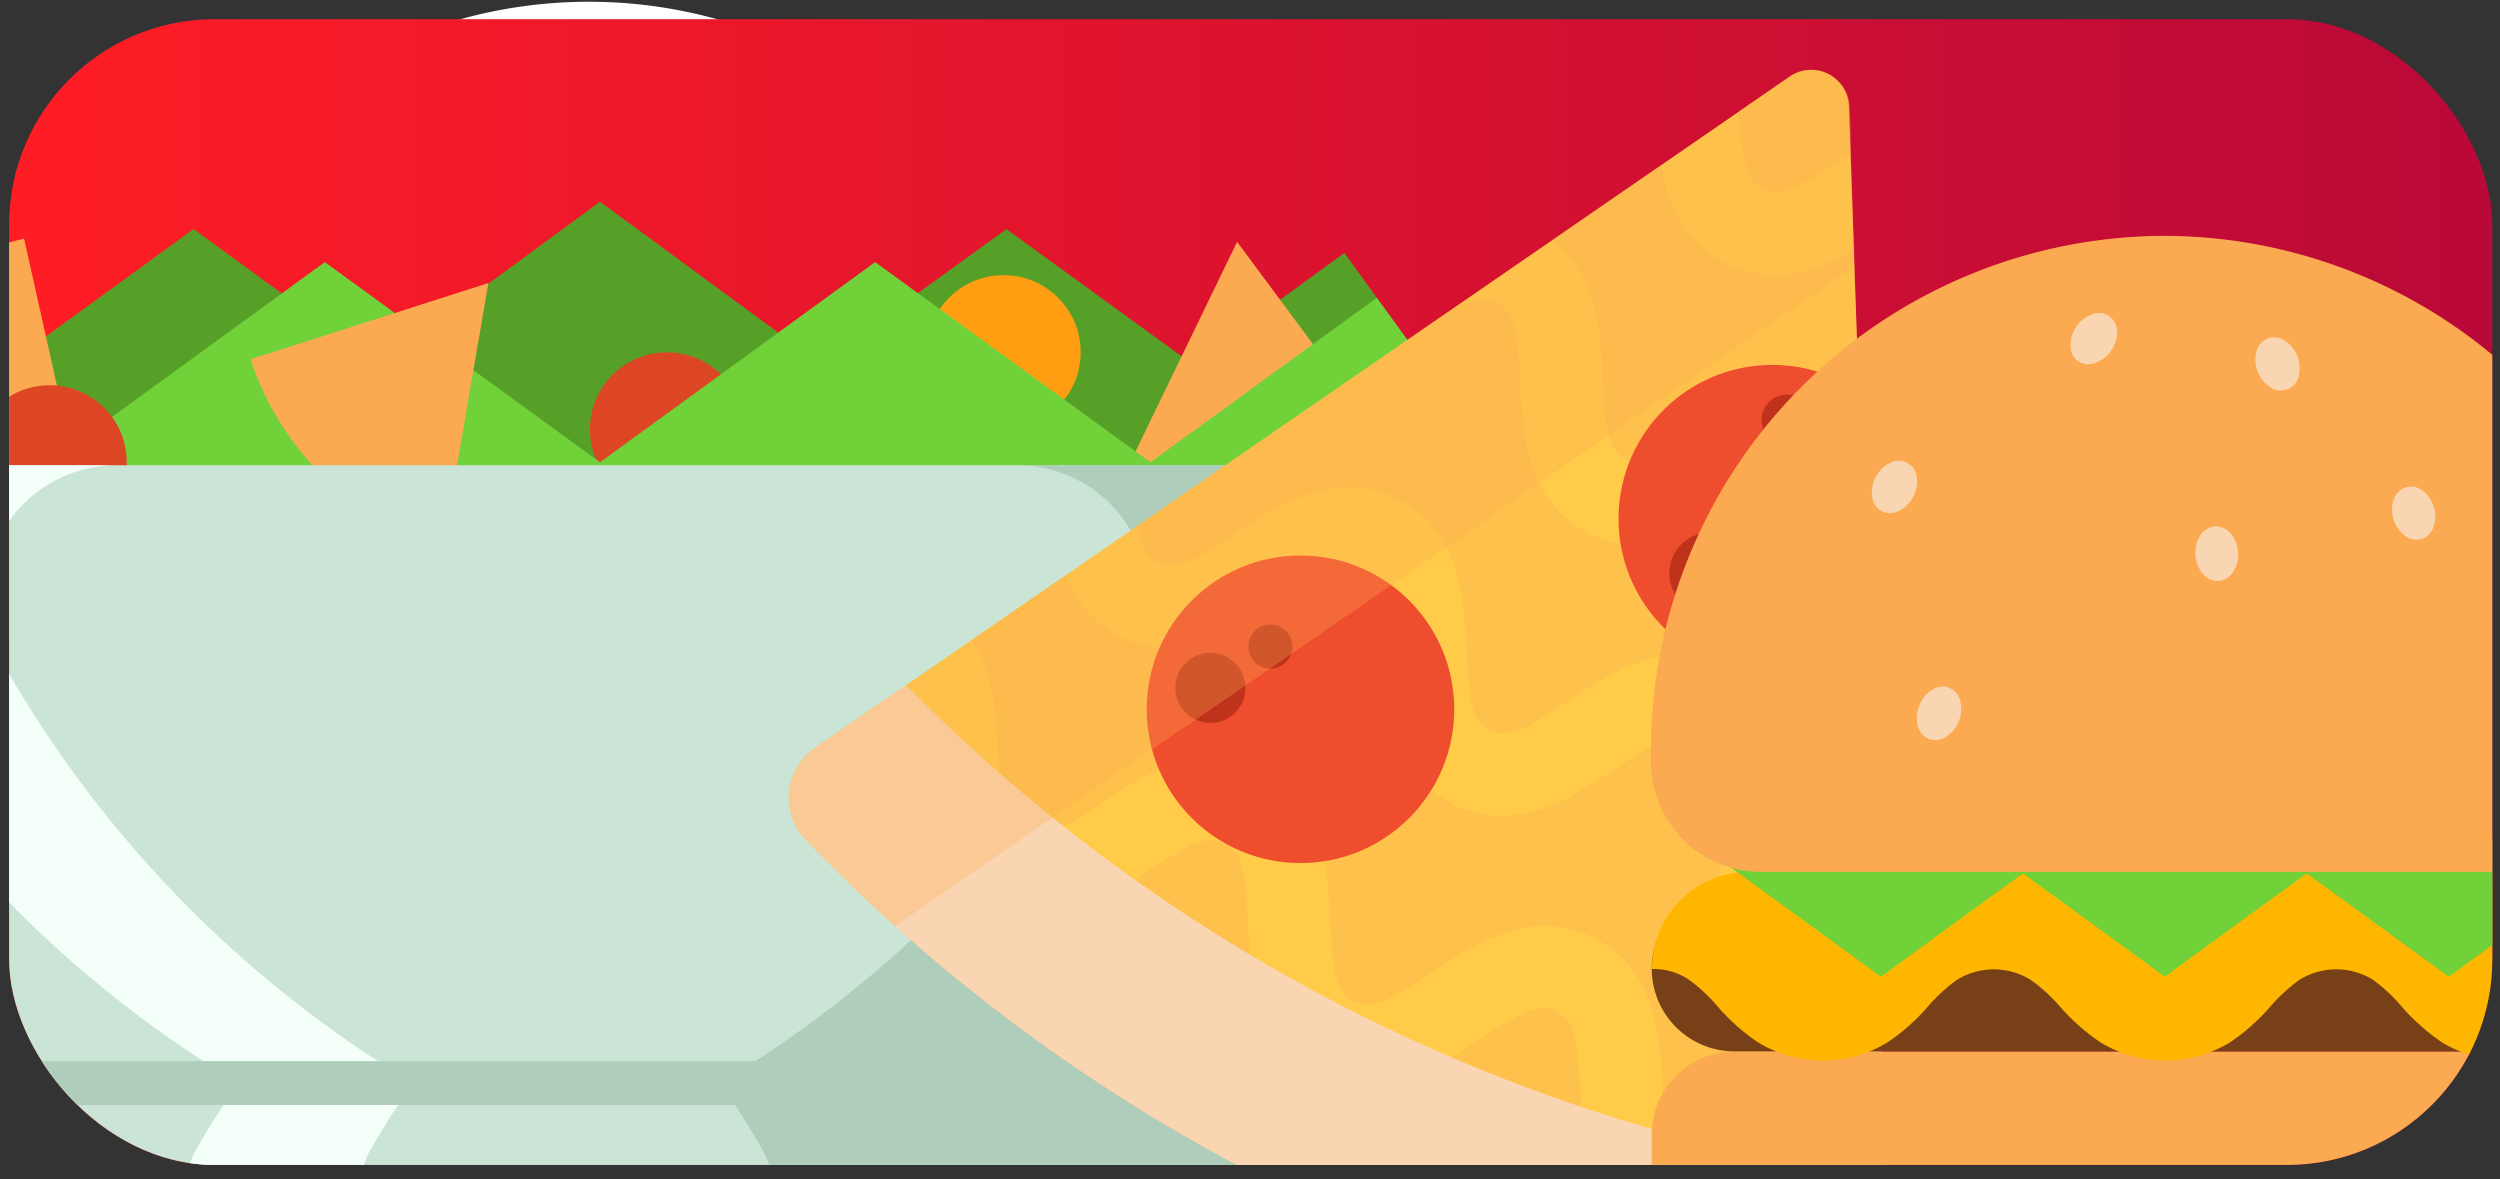 <svg xmlns="http://www.w3.org/2000/svg" xmlns:xlink="http://www.w3.org/1999/xlink" viewBox="0 0 159 75"><rect x="0" y="0" width="159" height="75" fill="#333333" stroke="none"/><defs><style>.cls-1{fill:none;}.cls-2{isolation:isolate;}.cls-3{fill:#fff;}.cls-4{fill:url(#linear-gradient);}.cls-5{clip-path:url(#clip-path);}.cls-6{fill:#57a028;}.cls-19,.cls-7{fill:#fbaa51;}.cls-8{fill:#ff9e10;}.cls-9{fill:#dd4624;}.cls-10{fill:#71d139;}.cls-11{fill:#cae5d6;}.cls-12{fill:#aecebb;}.cls-13{fill:#f3fff8;}.cls-14{fill:#ffcb48;}.cls-15,.cls-19{opacity:0.3;mix-blend-mode:multiply;}.cls-16{fill:#f9d5b2;}.cls-17{fill:#ef4e2e;}.cls-18{fill:#bf321b;}.cls-20{fill:#774017;}.cls-21{fill:#ffb600;}.cls-22{clip-path:url(#clip-path-2);}.cls-23{opacity:0.5;}.cls-24{fill:#a56a4a;}.cls-25{fill:#fcbf7e;}</style><linearGradient id="linear-gradient" x1="0.58" y1="37.66" x2="158.52" y2="37.66" gradientUnits="userSpaceOnUse"><stop offset="0" stop-color="#ff1d25"/><stop offset="1" stop-color="#b90938"/></linearGradient><clipPath id="clip-path"><rect class="cls-1" x="0.58" y="1.22" width="157.93" height="72.87" rx="13.07"/></clipPath><clipPath id="clip-path-2"><rect class="cls-1" x="93.54" y="-89.8" width="157.93" height="72.87" rx="13.07"/></clipPath></defs><title>assets</title><g class="cls-2"><g id="Layer_1" data-name="Layer 1"><path class="cls-3" d="M68,30.67A30.55,30.55,0,1,0,15.5,51.91h0l22,22,22-22h0A30.44,30.44,0,0,0,68,30.67ZM37.45,42.86A12.42,12.42,0,1,1,49.86,30.45,12.42,12.42,0,0,1,37.45,42.86Z"/><rect class="cls-4" x="0.58" y="1.22" width="157.93" height="72.87" rx="13.07"/><g class="cls-5"><polygon class="cls-6" points="85.5 16.09 75.81 23.14 64.01 14.57 55.31 20.86 49.95 21.49 38.16 12.83 26.37 21.49 21.45 21.24 12.31 14.57 0.52 23.14 -9.17 16.09 -13.37 21.88 0.52 31.98 12.31 23.4 24.1 31.98 26.37 30.32 28.65 31.98 38.16 31.98 47.68 31.98 49.95 30.33 52.22 31.98 64.01 23.4 75.81 31.98 89.7 21.88 85.5 16.09"/><path class="cls-7" d="M-11,26.37,5,30.7,1.53,15.18C-3.14,16.22-9.24,19.77-11,26.37Z"/><circle class="cls-8" cx="63.83" cy="22.4" r="4.9"/><circle class="cls-9" cx="42.42" cy="27.31" r="4.9"/><path class="cls-7" d="M88.55,28.69,78.68,15.38l-6.93,14.3C76.06,31.77,83.05,32.76,88.55,28.69Z"/><polygon class="cls-10" points="3.16 42.51 -17.46 27.52 -11.22 18.94 3.16 29.4 20.66 16.67 38.16 29.4 55.66 16.67 73.17 29.4 87.56 18.94 93.8 27.52 73.17 42.51 55.66 29.79 38.16 42.51 20.66 29.79 3.16 42.51"/><circle class="cls-9" cx="3.16" cy="29.4" r="4.9"/><path class="cls-7" d="M28.26,34.3,31.06,18,15.94,22.85C17.4,27.41,21.51,33.15,28.26,34.3Z"/><path class="cls-11" d="M94.32,29.59H-18A8.36,8.36,0,0,0-25.35,42,73.19,73.19,0,0,0,.84,68.89a44.16,44.16,0,0,0-2.73,4.27A5.28,5.28,0,0,0,2.76,81H73.58a5.28,5.28,0,0,0,4.65-7.81,44.16,44.16,0,0,0-2.73-4.27A73.19,73.19,0,0,0,101.69,42,8.36,8.36,0,0,0,94.32,29.59Z"/><path class="cls-12" d="M94.32,29.59H64.6A8.36,8.36,0,0,1,72,42,73.19,73.19,0,0,1,45.78,68.89a46.16,46.16,0,0,1,2.73,4.27A5.28,5.28,0,0,1,43.86,81H73.58a5.28,5.28,0,0,0,4.65-7.81,44.16,44.16,0,0,0-2.73-4.27A73.19,73.19,0,0,0,101.69,42,8.36,8.36,0,0,0,94.32,29.59Z"/><path class="cls-13" d="M23.55,73.16a46.16,46.16,0,0,1,2.73-4.27A73.26,73.26,0,0,1,.09,42,8.37,8.37,0,0,1,7.47,29.59H-3.64A8.37,8.37,0,0,0-11,42,73.26,73.26,0,0,0,15.18,68.89a46.16,46.16,0,0,0-2.73,4.27A5.28,5.28,0,0,0,17.1,81H28.2A5.28,5.28,0,0,1,23.55,73.16Z"/><path class="cls-12" d="M.84,68.88c-.33.46-.64.93-.95,1.4H52.21V67.49H-1.4C-.66,68,.08,68.43.84,68.88Z"/><path class="cls-14" d="M51.25,53.4h0a3.84,3.84,0,0,1,.58-5.83l62-42.7a2.4,2.4,0,0,1,3.76,1.89L120.19,82a3.84,3.84,0,0,1-4.33,3.94h0A109.19,109.19,0,0,1,51.25,53.4Z"/><g class="cls-15"><path class="cls-7" d="M63.47,47.87c.15,3.05.34,4.55,1.49,5.13s2.46-.16,5-1.86S76.23,46.93,80.25,49s4.21,6.38,4.36,9.56.34,4.55,1.48,5.13,2.47-.16,5-1.86,6.27-4.21,10.28-2.19,4.22,6.39,4.37,9.57.34,4.55,1.49,5.13,2.46-.16,5-1.86c2-1.36,4.62-3.09,7.52-2.94L119.5,62a7.17,7.17,0,0,1-6-.22c-4-2-4.22-6.38-4.37-9.56s-.33-4.55-1.48-5.13-2.47.16-5,1.86-6.27,4.21-10.28,2.19S88.18,44.74,88,41.56,87.7,37,86.55,36.43s-2.47.16-5,1.86-6.28,4.21-10.29,2.19a7,7,0,0,1-3.47-3.9l-6,4.12C63.23,42.87,63.37,45.65,63.47,47.87Z"/><path class="cls-7" d="M73.62,35.79c1.15.58,2.47-.16,5-1.86s6.28-4.21,10.29-2.19,4.22,6.39,4.36,9.57.34,4.55,1.49,5.13,2.47-.16,5-1.86,6.28-4.21,10.29-2.19,4.21,6.38,4.36,9.57.34,4.55,1.49,5.13c.88.44,1.86.11,3.4-.83l-.54-15.52a18,18,0,0,1-.92-5.74c-.15-3.05-.34-4.55-1.49-5.13s-2.47.16-5,1.86-6.28,4.21-10.29,2.19-4.21-6.38-4.36-9.56-.34-4.55-1.49-5.13c-.91-.46-1.94-.09-3.59.94L72.36,33.44C72.55,34.69,72.9,35.43,73.62,35.79Z"/><path class="cls-7" d="M101.94,24.11c.14,3.05.33,4.55,1.48,5.13s2.47-.16,5-1.86,6-4,9.79-2.41l-.32-9.09c-2.33,1.35-5.14,2.37-8.17.84-2.71-1.36-3.68-3.8-4.08-6.21l-6.92,4.76C101.62,17.49,101.81,21.27,101.94,24.11Z"/><path class="cls-7" d="M112.09,12c1.14.58,2.46-.16,5-1.86l.6-.4-.1-3a2.4,2.4,0,0,0-3.76-1.89l-3.22,2.22C110.75,10,111,11.47,112.09,12Z"/><path class="cls-7" d="M120.19,82l-.25-7.17c-1.1-.38-2.41.37-4.78,2-2.65,1.77-6.27,4.21-10.28,2.19s-4.22-6.39-4.37-9.57-.34-4.55-1.49-5.13-2.46.16-5,1.86-6.27,4.21-10.29,2.19S79.52,62,79.37,58.76s-.34-4.55-1.48-5.13-2.47.16-5,1.86S66.61,59.7,62.6,57.68s-4.22-6.38-4.37-9.56c-.1-2.23-.24-3.62-.74-4.44l-5.65,3.89a3.84,3.84,0,0,0-.59,5.83h0a109.19,109.19,0,0,0,64.61,32.54h0A3.84,3.84,0,0,0,120.19,82Z"/></g><path class="cls-16" d="M120,75A109.14,109.14,0,0,1,57.63,43.58l-5.8,4a3.84,3.84,0,0,0-.58,5.83h0a109.19,109.19,0,0,0,64.61,32.54h0A3.84,3.84,0,0,0,120.19,82Z"/><path class="cls-17" d="M118.21,24.91a8.36,8.36,0,0,0-1.08-.65,9.78,9.78,0,1,0,1.63,16.42Z"/><circle class="cls-17" cx="82.71" cy="45.11" r="9.78"/><circle class="cls-18" cx="76.98" cy="43.75" r="2.23"/><circle class="cls-18" cx="108.75" cy="36.45" r="2.58"/><circle class="cls-18" cx="80.8" cy="41.12" r="1.4"/><circle class="cls-18" cx="113.66" cy="26.71" r="1.62"/><path class="cls-19" d="M59.8,56.91l11.31-7.79.68-.46L77.17,45l22.7-15.63h0l18.06-12.44,0-1h0l-.21-6.11,0-1.16-.07-1.85a2.35,2.35,0,0,0-.73-1.64,2.59,2.59,0,0,0-.58-.42,2.37,2.37,0,0,0-2.44.17L91.61,20.17h0L72.36,33.43l-4.57,3.15-.58.39-9.59,6.61-5.79,4a3.83,3.83,0,0,0-1.11,5.14,4.16,4.16,0,0,0,.52.69q2.76,2.85,5.69,5.49Z"/><path class="cls-7" d="M165,80.32H110.33A5.29,5.29,0,0,1,105.05,75V72.15a5.29,5.29,0,0,1,5.28-5.28H165a5.29,5.29,0,0,1,5.27,5.28V75A5.27,5.27,0,0,1,165,80.32Z"/><path class="cls-20" d="M165,66.87H110.33a5.27,5.27,0,0,1-5.28-5.27h0a5.29,5.29,0,0,1,5.28-5.28H165a5.29,5.29,0,0,1,5.27,5.28h0A5.26,5.26,0,0,1,165,66.87Z"/><path class="cls-21" d="M105.06,61.63h0a4,4,0,0,1,2.34.67A10.35,10.35,0,0,1,109.23,64a13.05,13.05,0,0,0,2.59,2.3,7.92,7.92,0,0,0,8.22,0,13.05,13.05,0,0,0,2.59-2.3,10.35,10.35,0,0,1,1.83-1.68,4.44,4.44,0,0,1,4.69,0A10.67,10.67,0,0,1,131,64a13.13,13.13,0,0,0,2.6,2.3,7.92,7.92,0,0,0,8.22,0,13.05,13.05,0,0,0,2.59-2.3,10.71,10.71,0,0,1,1.83-1.68,4.44,4.44,0,0,1,4.69,0A10.35,10.35,0,0,1,152.73,64a13.34,13.34,0,0,0,2.59,2.3,7.94,7.94,0,0,0,8.23,0,13.34,13.34,0,0,0,2.59-2.3A10.35,10.35,0,0,1,168,62.3a4,4,0,0,1,2.34-.67h0a6.18,6.18,0,0,0-6.18-6.18H111.24a6.18,6.18,0,0,0-6.18,6.18Z"/><polygon class="cls-10" points="119.63 62.12 114.31 58.25 108.99 54.38 110.6 52.17 112.21 49.95 115.92 52.65 119.63 55.35 124.14 52.07 128.65 48.78 133.16 52.07 137.68 55.35 142.19 52.07 146.71 48.78 151.22 52.07 155.74 55.35 159.45 52.65 163.16 49.95 164.77 52.17 166.38 54.38 161.06 58.25 155.74 62.12 151.22 58.83 146.71 55.55 142.19 58.83 137.68 62.12 133.17 58.83 128.65 55.55 124.14 58.83 119.63 62.12"/><path class="cls-7" d="M163.36,55.45H112a7,7,0,0,1-7-7v-.9A32.74,32.74,0,0,1,137.68,15h0A32.73,32.73,0,0,1,170.31,47.6v.9a7,7,0,0,1-6.95,7Z"/><path class="cls-16" d="M121.68,31.59a2,2,0,0,1-.92.91,1.15,1.15,0,0,1-1.69-.89,2.1,2.1,0,0,1,1.14-2.17,1.15,1.15,0,0,1,1.69.88A2,2,0,0,1,121.68,31.59Z"/><path class="cls-16" d="M134.29,22.26a2,2,0,0,1-1,.81A1.24,1.24,0,0,1,132.2,23a1.2,1.2,0,0,1-.51-.95,2,2,0,0,1,.35-1.24,2,2,0,0,1,1-.81,1.15,1.15,0,0,1,1.6,1.06A2,2,0,0,1,134.29,22.26Z"/><path class="cls-16" d="M154.78,32.21a2,2,0,0,1,0,1.29,1.21,1.21,0,0,1-.75.78A1.2,1.2,0,0,1,153,34.1a2,2,0,0,1-.76-1.05,2,2,0,0,1,0-1.29A1.21,1.21,0,0,1,153,31a1.18,1.18,0,0,1,1.06.19A2,2,0,0,1,154.78,32.21Z"/><path class="cls-16" d="M124.57,45.88a2,2,0,0,1-.83,1,1.16,1.16,0,0,1-1.77-.72,2.08,2.08,0,0,1,.1-1.29,1.94,1.94,0,0,1,.83-1,1.14,1.14,0,0,1,1.77.72A2,2,0,0,1,124.57,45.88Z"/><path class="cls-16" d="M146.11,22.65a2.07,2.07,0,0,1,.08,1.29,1.16,1.16,0,0,1-1.78.7,2.11,2.11,0,0,1-.82-1,2.07,2.07,0,0,1-.08-1.29,1.22,1.22,0,0,1,.71-.82,1.21,1.21,0,0,1,1.07.12A2,2,0,0,1,146.11,22.65Z"/><path class="cls-16" d="M142.34,35.12a2,2,0,0,1-.31,1.25,1.26,1.26,0,0,1-.92.58,1.22,1.22,0,0,1-1-.45,2,2,0,0,1-.48-1.2,2,2,0,0,1,.31-1.25,1.22,1.22,0,0,1,.92-.57,1.21,1.21,0,0,1,1,.44A2,2,0,0,1,142.34,35.12Z"/></g><g class="cls-22"><g class="cls-23"><path class="cls-24" d="M205.08-37.25c-5.66,8.72-16,12.21-24.1,8.52-5.85.11-11.36-3-14.94-8.1l4.88,26.64L150.54-6.46,130.15-2.72l-1.9-10.39c-1.69,3.44-4.06,5.86-7.08,6.91-9,3.15-21.12-6.9-29.95-23.59l4.87,40.57L179.91.72l32.45-3.9-4.72-39.36A23.21,23.21,0,0,1,205.08-37.25Z"/></g><path class="cls-25" d="M170.33-41.49c-2-2-4.55-4.5-9-4s-6.25,3.55-7.75,6c-1.39,2.26-2.21,3.45-4.16,3.68s-3-.72-4.92-2.58c-2-2-4.55-4.5-9-4s-6.25,3.54-7.75,6c-1.39,2.26-2.2,3.44-4.16,3.68s-3-.73-4.92-2.59-4.55-4.5-8.94-4-6.26,3.55-7.75,6c-1.39,2.26-2.21,3.45-4.17,3.68s-3-.72-4.91-2.59a26.6,26.6,0,0,0-2.32-2.08l6,50.42L180.55,6.07l-5.4-45C173.25-38.7,172.18-39.66,170.33-41.49Z"/></g></g></g></svg>